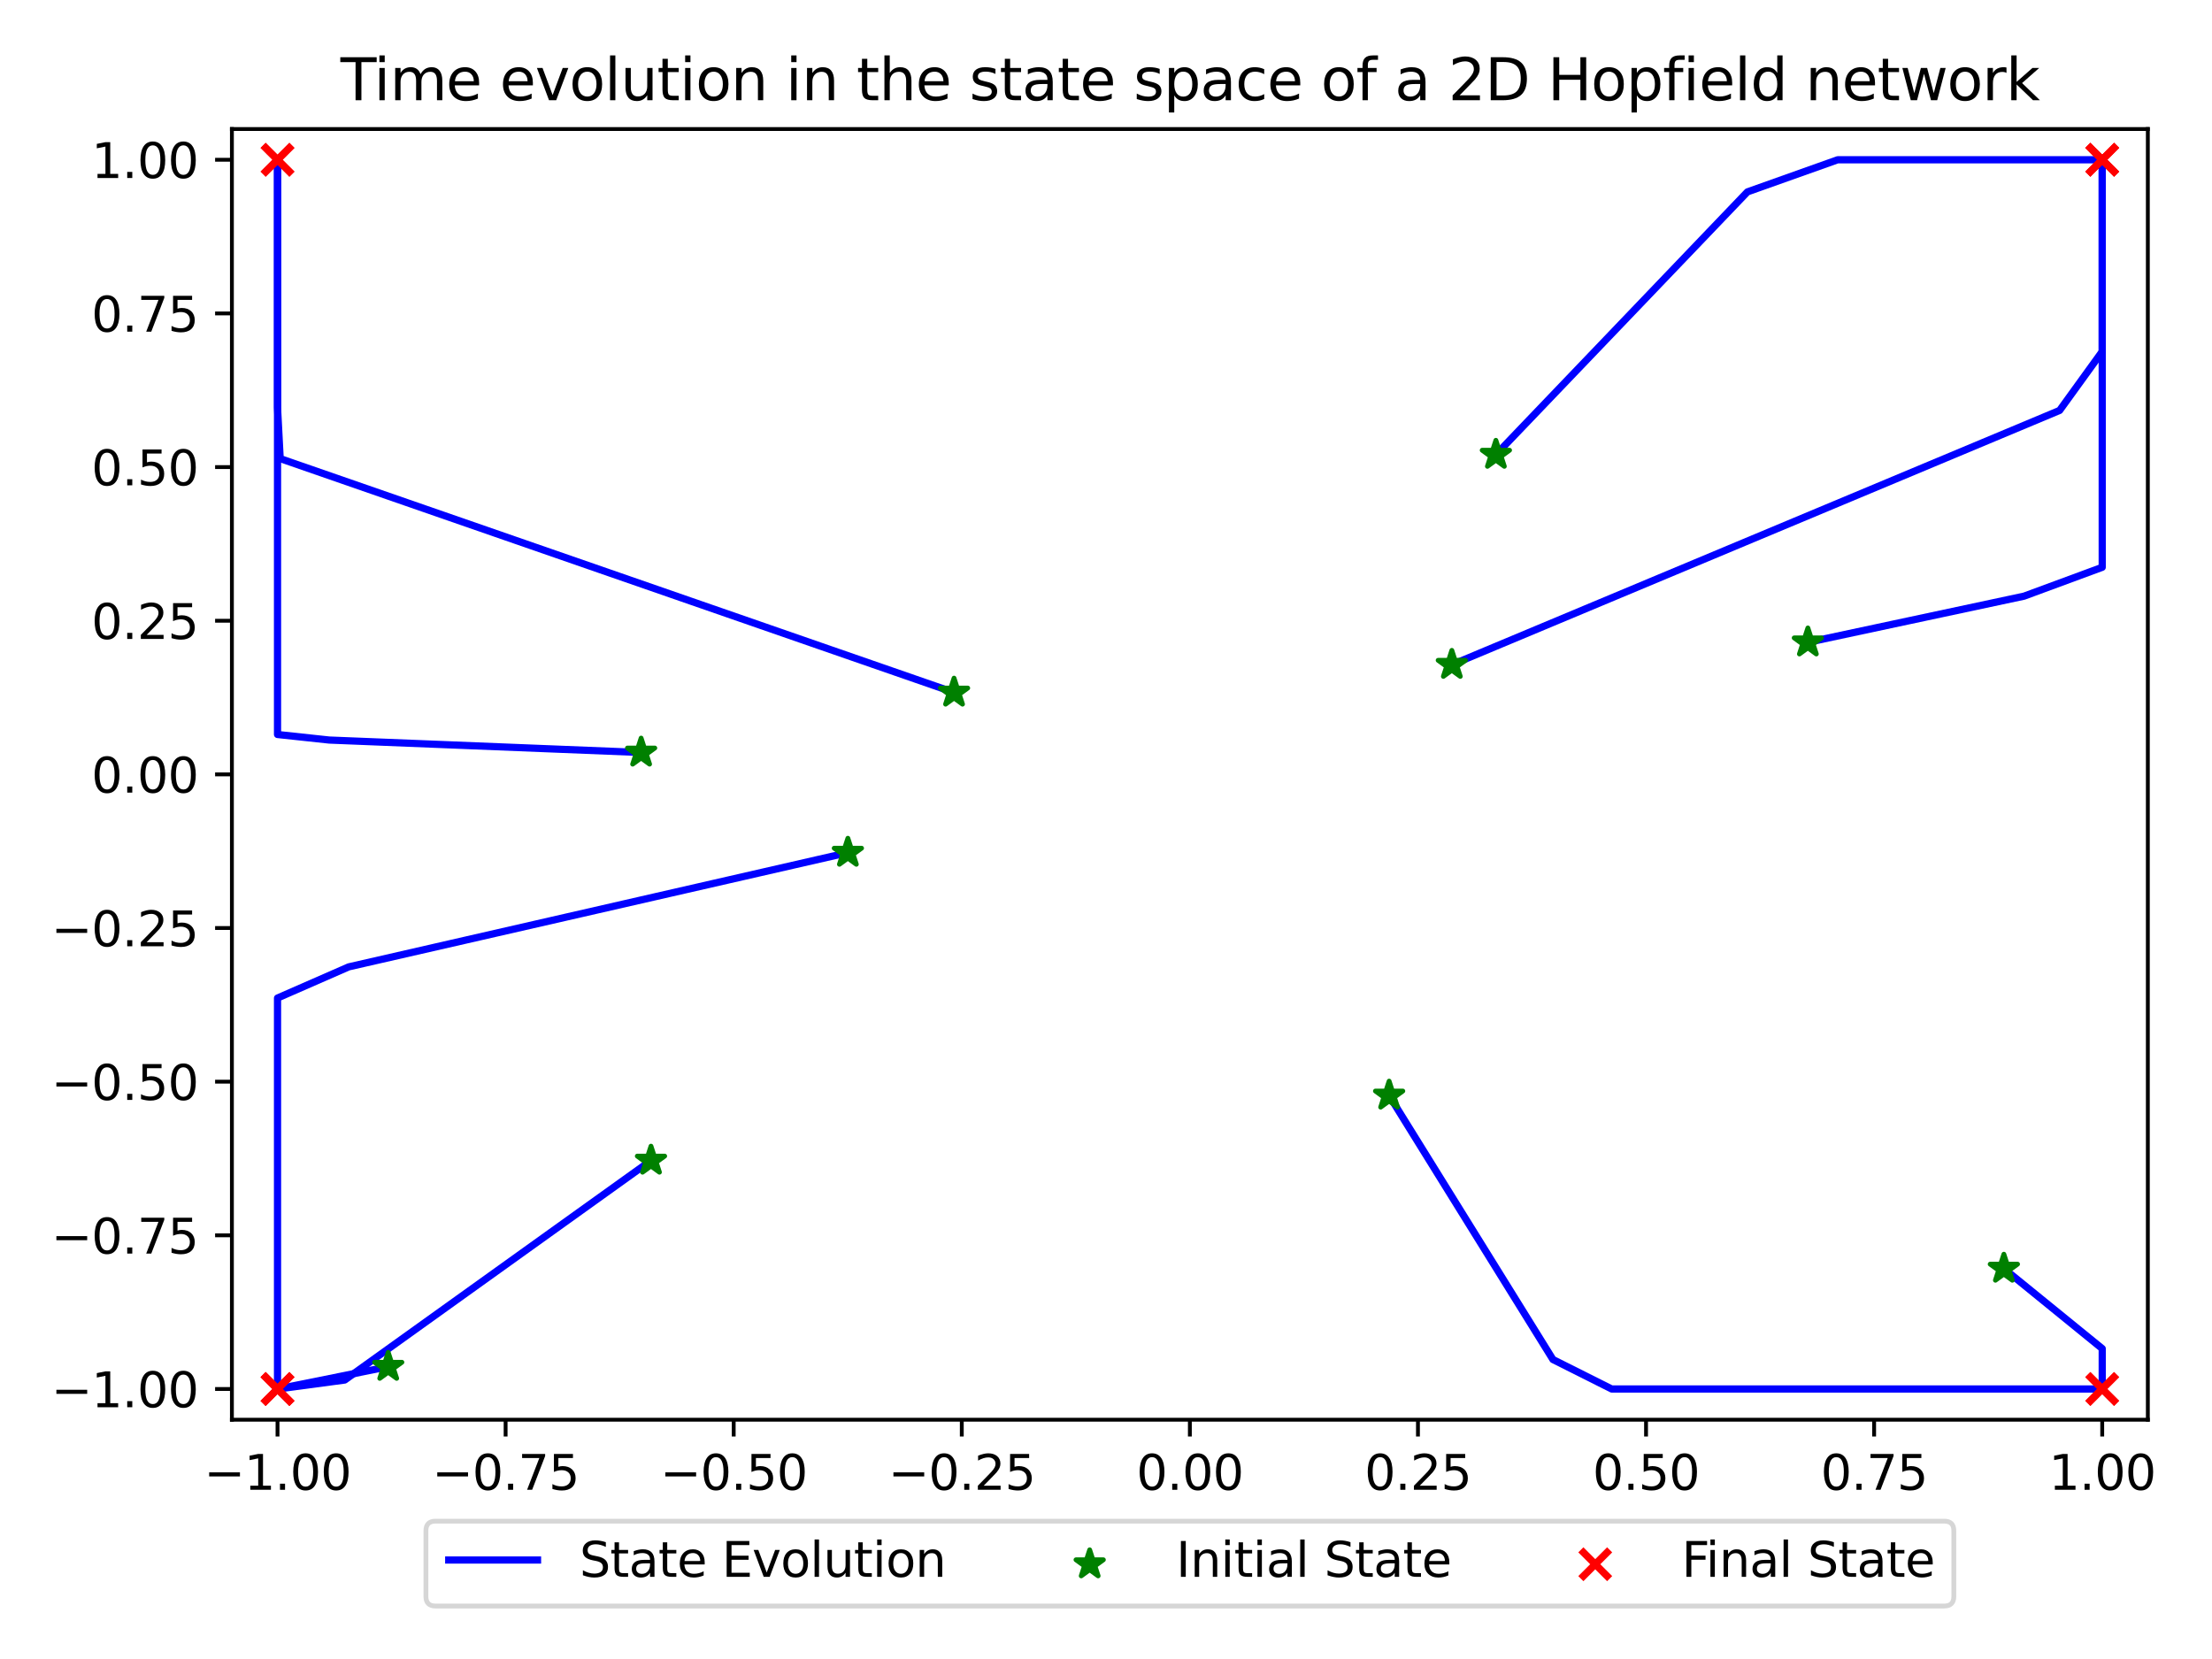 <?xml version="1.0" encoding="utf-8" standalone="no"?>
<!DOCTYPE svg PUBLIC "-//W3C//DTD SVG 1.1//EN"
  "http://www.w3.org/Graphics/SVG/1.1/DTD/svg11.dtd">
<svg xmlns:xlink="http://www.w3.org/1999/xlink" width="460.8pt" height="345.6pt" viewBox="0 0 460.8 345.6" xmlns="http://www.w3.org/2000/svg" version="1.1">
 <defs>
  <style type="text/css">*{stroke-linejoin: round; stroke-linecap: butt}</style>
 </defs>
 <g id="figure_1">
  <g id="patch_1">
   <path d="M 0 345.6 
L 460.8 345.6 
L 460.8 0 
L 0 0 
z
" style="fill: #ffffff"/>
  </g>
  <g id="axes_1">
   <g id="patch_2">
    <path d="M 48.31 295.753 
L 447.433 295.753 
L 447.433 26.88 
L 48.31 26.88 
z
" style="fill: #ffffff"/>
   </g>
   <g id="LineCollection_1">
    <path d="M 133.557 156.757 
L 115.057 156.019 
L 93.564 155.161 
L 68.591 154.165 
L 57.813 153.008 
L 57.813 151.663 
L 57.813 150.101 
L 57.813 148.286 
L 57.813 146.177 
L 57.813 143.727 
L 57.813 140.88 
L 57.813 137.573 
L 57.813 133.73 
L 57.813 129.266 
L 57.813 124.079 
L 57.813 118.053 
L 57.813 111.051 
L 57.813 102.916 
L 57.813 93.465 
L 57.813 82.485 
L 57.813 69.727 
L 57.813 54.904 
L 57.813 37.683 
L 57.813 33.282 
L 57.813 33.282 
L 57.813 33.282 
L 57.813 33.282 
L 57.813 33.282 
L 57.813 33.282 
L 57.813 33.282 
L 57.813 33.282 
L 57.813 33.282 
L 57.813 33.282 
L 57.813 33.282 
L 57.813 33.282 
L 57.813 33.282 
L 57.813 33.282 
L 57.813 33.282 
L 57.813 33.282 
L 57.813 33.282 
L 57.813 33.282 
L 57.813 33.282 
L 57.813 33.282 
L 57.813 33.282 
L 57.813 33.282 
L 57.813 33.282 
L 57.813 33.282 
L 57.813 33.282 
L 57.813 33.282 
L 57.813 33.282 
L 57.813 33.282 
" clip-path="url(#pc39b42cee0)" style="fill: none; stroke: #0000ff; stroke-width: 1.5"/>
    <path d="M 302.443 138.481 
L 311.274 134.785 
L 321.535 130.492 
L 333.456 125.503 
L 347.307 119.707 
L 363.399 112.973 
L 382.095 105.15 
L 403.817 96.06 
L 429.055 85.499 
L 437.93 73.229 
L 437.93 58.974 
L 437.93 42.411 
L 437.93 33.282 
L 437.93 33.282 
L 437.93 33.282 
L 437.93 33.282 
L 437.93 33.282 
L 437.93 33.282 
L 437.93 33.282 
L 437.93 33.282 
L 437.93 33.282 
L 437.93 33.282 
L 437.93 33.282 
L 437.93 33.282 
L 437.93 33.282 
L 437.93 33.282 
L 437.93 33.282 
L 437.93 33.282 
L 437.93 33.282 
L 437.93 33.282 
L 437.93 33.282 
L 437.93 33.282 
L 437.93 33.282 
L 437.93 33.282 
L 437.93 33.282 
L 437.93 33.282 
L 437.93 33.282 
L 437.93 33.282 
L 437.93 33.282 
L 437.93 33.282 
L 437.93 33.282 
L 437.93 33.282 
L 437.93 33.282 
L 437.93 33.282 
L 437.93 33.282 
L 437.93 33.282 
L 437.93 33.282 
L 437.93 33.282 
L 437.93 33.282 
L 437.93 33.282 
L 437.93 33.282 
" clip-path="url(#pc39b42cee0)" style="fill: none; stroke: #0000ff; stroke-width: 1.5"/>
    <path d="M 176.629 177.621 
L 165.1 180.259 
L 151.704 183.325 
L 136.141 186.886 
L 118.059 191.025 
L 97.051 195.832 
L 72.643 201.418 
L 57.813 207.908 
L 57.813 215.448 
L 57.813 224.208 
L 57.813 234.386 
L 57.813 246.211 
L 57.813 259.95 
L 57.813 275.913 
L 57.813 289.352 
L 57.813 289.352 
L 57.813 289.352 
L 57.813 289.352 
L 57.813 289.352 
L 57.813 289.352 
L 57.813 289.352 
L 57.813 289.352 
L 57.813 289.352 
L 57.813 289.352 
L 57.813 289.352 
L 57.813 289.352 
L 57.813 289.352 
L 57.813 289.352 
L 57.813 289.352 
L 57.813 289.352 
L 57.813 289.352 
L 57.813 289.352 
L 57.813 289.352 
L 57.813 289.352 
L 57.813 289.352 
L 57.813 289.352 
L 57.813 289.352 
L 57.813 289.352 
L 57.813 289.352 
L 57.813 289.352 
L 57.813 289.352 
L 57.813 289.352 
L 57.813 289.352 
L 57.813 289.352 
L 57.813 289.352 
L 57.813 289.352 
L 57.813 289.352 
L 57.813 289.352 
L 57.813 289.352 
L 57.813 289.352 
L 57.813 289.352 
" clip-path="url(#pc39b42cee0)" style="fill: none; stroke: #0000ff; stroke-width: 1.5"/>
    <path d="M 198.744 144.263 
L 190.794 141.503 
L 181.557 138.297 
L 170.825 134.572 
L 158.356 130.243 
L 143.87 125.215 
L 127.039 119.372 
L 107.484 112.584 
L 84.764 104.698 
L 58.368 95.535 
L 57.813 84.889 
L 57.813 72.52 
L 57.813 58.15 
L 57.813 41.454 
L 57.813 33.282 
L 57.813 33.282 
L 57.813 33.282 
L 57.813 33.282 
L 57.813 33.282 
L 57.813 33.282 
L 57.813 33.282 
L 57.813 33.282 
L 57.813 33.282 
L 57.813 33.282 
L 57.813 33.282 
L 57.813 33.282 
L 57.813 33.282 
L 57.813 33.282 
L 57.813 33.282 
L 57.813 33.282 
L 57.813 33.282 
L 57.813 33.282 
L 57.813 33.282 
L 57.813 33.282 
L 57.813 33.282 
L 57.813 33.282 
L 57.813 33.282 
L 57.813 33.282 
L 57.813 33.282 
L 57.813 33.282 
L 57.813 33.282 
L 57.813 33.282 
L 57.813 33.282 
L 57.813 33.282 
L 57.813 33.282 
L 57.813 33.282 
L 57.813 33.282 
L 57.813 33.282 
L 57.813 33.282 
L 57.813 33.282 
L 57.813 33.282 
" clip-path="url(#pc39b42cee0)" style="fill: none; stroke: #0000ff; stroke-width: 1.5"/>
    <path d="M 289.38 228.214 
L 296.097 239.04 
L 303.902 251.618 
L 312.97 266.232 
L 323.505 283.211 
L 335.745 289.352 
L 349.966 289.352 
L 366.488 289.352 
L 385.685 289.352 
L 407.988 289.352 
L 433.9 289.352 
L 437.93 289.352 
L 437.93 289.352 
L 437.93 289.352 
L 437.93 289.352 
L 437.93 289.352 
L 437.93 289.352 
L 437.93 289.352 
L 437.93 289.352 
L 437.93 289.352 
L 437.93 289.352 
L 437.93 289.352 
L 437.93 289.352 
L 437.93 289.352 
L 437.93 289.352 
L 437.93 289.352 
L 437.93 289.352 
L 437.93 289.352 
L 437.93 289.352 
L 437.93 289.352 
L 437.93 289.352 
L 437.93 289.352 
L 437.93 289.352 
L 437.93 289.352 
L 437.93 289.352 
L 437.93 289.352 
L 437.93 289.352 
L 437.93 289.352 
L 437.93 289.352 
L 437.93 289.352 
L 437.93 289.352 
L 437.93 289.352 
L 437.93 289.352 
L 437.93 289.352 
L 437.93 289.352 
L 437.93 289.352 
L 437.93 289.352 
L 437.93 289.352 
L 437.93 289.352 
L 437.93 289.352 
L 437.93 289.352 
" clip-path="url(#pc39b42cee0)" style="fill: none; stroke: #0000ff; stroke-width: 1.5"/>
    <path d="M 80.872 284.712 
L 57.813 289.352 
L 57.813 289.352 
L 57.813 289.352 
L 57.813 289.352 
L 57.813 289.352 
L 57.813 289.352 
L 57.813 289.352 
L 57.813 289.352 
L 57.813 289.352 
L 57.813 289.352 
L 57.813 289.352 
L 57.813 289.352 
L 57.813 289.352 
L 57.813 289.352 
L 57.813 289.352 
L 57.813 289.352 
L 57.813 289.352 
L 57.813 289.352 
L 57.813 289.352 
L 57.813 289.352 
L 57.813 289.352 
L 57.813 289.352 
L 57.813 289.352 
L 57.813 289.352 
L 57.813 289.352 
L 57.813 289.352 
L 57.813 289.352 
L 57.813 289.352 
L 57.813 289.352 
L 57.813 289.352 
L 57.813 289.352 
L 57.813 289.352 
L 57.813 289.352 
L 57.813 289.352 
L 57.813 289.352 
L 57.813 289.352 
L 57.813 289.352 
L 57.813 289.352 
L 57.813 289.352 
L 57.813 289.352 
L 57.813 289.352 
L 57.813 289.352 
L 57.813 289.352 
L 57.813 289.352 
L 57.813 289.352 
L 57.813 289.352 
L 57.813 289.352 
L 57.813 289.352 
L 57.813 289.352 
L 57.813 289.352 
" clip-path="url(#pc39b42cee0)" style="fill: none; stroke: #0000ff; stroke-width: 1.5"/>
    <path d="M 135.613 241.764 
L 117.446 254.783 
L 96.339 269.91 
L 71.816 287.484 
L 57.813 289.352 
L 57.813 289.352 
L 57.813 289.352 
L 57.813 289.352 
L 57.813 289.352 
L 57.813 289.352 
L 57.813 289.352 
L 57.813 289.352 
L 57.813 289.352 
L 57.813 289.352 
L 57.813 289.352 
L 57.813 289.352 
L 57.813 289.352 
L 57.813 289.352 
L 57.813 289.352 
L 57.813 289.352 
L 57.813 289.352 
L 57.813 289.352 
L 57.813 289.352 
L 57.813 289.352 
L 57.813 289.352 
L 57.813 289.352 
L 57.813 289.352 
L 57.813 289.352 
L 57.813 289.352 
L 57.813 289.352 
L 57.813 289.352 
L 57.813 289.352 
L 57.813 289.352 
L 57.813 289.352 
L 57.813 289.352 
L 57.813 289.352 
L 57.813 289.352 
L 57.813 289.352 
L 57.813 289.352 
L 57.813 289.352 
L 57.813 289.352 
L 57.813 289.352 
L 57.813 289.352 
L 57.813 289.352 
L 57.813 289.352 
L 57.813 289.352 
L 57.813 289.352 
L 57.813 289.352 
L 57.813 289.352 
L 57.813 289.352 
L 57.813 289.352 
" clip-path="url(#pc39b42cee0)" style="fill: none; stroke: #0000ff; stroke-width: 1.5"/>
    <path d="M 417.443 264.272 
L 437.93 280.934 
L 437.93 289.352 
L 437.93 289.352 
L 437.93 289.352 
L 437.93 289.352 
L 437.93 289.352 
L 437.93 289.352 
L 437.93 289.352 
L 437.93 289.352 
L 437.93 289.352 
L 437.93 289.352 
L 437.93 289.352 
L 437.93 289.352 
L 437.93 289.352 
L 437.93 289.352 
L 437.93 289.352 
L 437.93 289.352 
L 437.93 289.352 
L 437.93 289.352 
L 437.93 289.352 
L 437.93 289.352 
L 437.93 289.352 
L 437.93 289.352 
L 437.93 289.352 
L 437.93 289.352 
L 437.93 289.352 
L 437.93 289.352 
L 437.93 289.352 
L 437.93 289.352 
L 437.93 289.352 
L 437.93 289.352 
L 437.93 289.352 
L 437.93 289.352 
L 437.93 289.352 
L 437.93 289.352 
L 437.93 289.352 
L 437.93 289.352 
L 437.93 289.352 
L 437.93 289.352 
L 437.93 289.352 
L 437.93 289.352 
L 437.93 289.352 
L 437.93 289.352 
L 437.93 289.352 
L 437.93 289.352 
L 437.93 289.352 
L 437.93 289.352 
L 437.93 289.352 
L 437.93 289.352 
L 437.93 289.352 
" clip-path="url(#pc39b42cee0)" style="fill: none; stroke: #0000ff; stroke-width: 1.5"/>
    <path d="M 311.619 94.72 
L 321.935 83.942 
L 333.922 71.421 
L 347.847 56.872 
L 364.027 39.97 
L 382.825 33.282 
L 404.665 33.282 
L 430.04 33.282 
L 437.93 33.282 
L 437.93 33.282 
L 437.93 33.282 
L 437.93 33.282 
L 437.93 33.282 
L 437.93 33.282 
L 437.93 33.282 
L 437.93 33.282 
L 437.93 33.282 
L 437.93 33.282 
L 437.93 33.282 
L 437.93 33.282 
L 437.93 33.282 
L 437.93 33.282 
L 437.93 33.282 
L 437.93 33.282 
L 437.93 33.282 
L 437.93 33.282 
L 437.93 33.282 
L 437.93 33.282 
L 437.93 33.282 
L 437.93 33.282 
L 437.93 33.282 
L 437.93 33.282 
L 437.93 33.282 
L 437.93 33.282 
L 437.93 33.282 
L 437.93 33.282 
L 437.93 33.282 
L 437.93 33.282 
L 437.93 33.282 
L 437.93 33.282 
L 437.93 33.282 
L 437.93 33.282 
L 437.93 33.282 
L 437.93 33.282 
L 437.93 33.282 
L 437.93 33.282 
L 437.93 33.282 
L 437.93 33.282 
L 437.93 33.282 
L 437.93 33.282 
L 437.93 33.282 
" clip-path="url(#pc39b42cee0)" style="fill: none; stroke: #0000ff; stroke-width: 1.5"/>
    <path d="M 376.613 133.811 
L 397.447 129.36 
L 421.654 124.188 
L 437.93 118.179 
L 437.93 111.198 
L 437.93 103.087 
L 437.93 93.664 
L 437.93 82.715 
L 437.93 69.995 
L 437.93 55.216 
L 437.93 38.045 
L 437.93 33.282 
L 437.93 33.282 
L 437.93 33.282 
L 437.93 33.282 
L 437.93 33.282 
L 437.93 33.282 
L 437.93 33.282 
L 437.93 33.282 
L 437.93 33.282 
L 437.93 33.282 
L 437.93 33.282 
L 437.93 33.282 
L 437.93 33.282 
L 437.93 33.282 
L 437.93 33.282 
L 437.93 33.282 
L 437.93 33.282 
L 437.93 33.282 
L 437.93 33.282 
L 437.93 33.282 
L 437.93 33.282 
L 437.93 33.282 
L 437.93 33.282 
L 437.93 33.282 
L 437.93 33.282 
L 437.93 33.282 
L 437.93 33.282 
L 437.93 33.282 
L 437.93 33.282 
L 437.93 33.282 
L 437.93 33.282 
L 437.93 33.282 
L 437.93 33.282 
L 437.93 33.282 
L 437.93 33.282 
L 437.93 33.282 
L 437.93 33.282 
L 437.93 33.282 
L 437.93 33.282 
L 437.93 33.282 
" clip-path="url(#pc39b42cee0)" style="fill: none; stroke: #0000ff; stroke-width: 1.5"/>
   </g>
   <g id="PathCollection_1">
    <defs>
     <path id="ma6bcafbdbd" d="M 0 -3 
L -0.674 -0.927 
L -2.853 -0.927 
L -1.09 0.354 
L -1.763 2.427 
L -0 1.146 
L 1.763 2.427 
L 1.09 0.354 
L 2.853 -0.927 
L 0.674 -0.927 
z
" style="stroke: #008000"/>
    </defs>
    <g clip-path="url(#pc39b42cee0)">
     <use xlink:href="#ma6bcafbdbd" x="133.557" y="156.757" style="fill: #008000; stroke: #008000"/>
     <use xlink:href="#ma6bcafbdbd" x="302.443" y="138.481" style="fill: #008000; stroke: #008000"/>
     <use xlink:href="#ma6bcafbdbd" x="176.629" y="177.621" style="fill: #008000; stroke: #008000"/>
     <use xlink:href="#ma6bcafbdbd" x="198.744" y="144.263" style="fill: #008000; stroke: #008000"/>
     <use xlink:href="#ma6bcafbdbd" x="289.38" y="228.214" style="fill: #008000; stroke: #008000"/>
     <use xlink:href="#ma6bcafbdbd" x="80.872" y="284.712" style="fill: #008000; stroke: #008000"/>
     <use xlink:href="#ma6bcafbdbd" x="135.613" y="241.764" style="fill: #008000; stroke: #008000"/>
     <use xlink:href="#ma6bcafbdbd" x="417.443" y="264.272" style="fill: #008000; stroke: #008000"/>
     <use xlink:href="#ma6bcafbdbd" x="311.619" y="94.72" style="fill: #008000; stroke: #008000"/>
     <use xlink:href="#ma6bcafbdbd" x="376.613" y="133.811" style="fill: #008000; stroke: #008000"/>
    </g>
   </g>
   <g id="PathCollection_2">
    <defs>
     <path id="m50895f2a29" d="M -3 3 
L 3 -3 
M -3 -3 
L 3 3 
" style="stroke: #ff0000; stroke-width: 1.5"/>
    </defs>
    <g clip-path="url(#pc39b42cee0)">
     <use xlink:href="#m50895f2a29" x="57.813" y="33.282" style="fill: #ff0000; stroke: #ff0000; stroke-width: 1.5"/>
     <use xlink:href="#m50895f2a29" x="437.93" y="33.282" style="fill: #ff0000; stroke: #ff0000; stroke-width: 1.5"/>
     <use xlink:href="#m50895f2a29" x="57.813" y="289.352" style="fill: #ff0000; stroke: #ff0000; stroke-width: 1.5"/>
     <use xlink:href="#m50895f2a29" x="57.813" y="33.282" style="fill: #ff0000; stroke: #ff0000; stroke-width: 1.5"/>
     <use xlink:href="#m50895f2a29" x="437.93" y="289.352" style="fill: #ff0000; stroke: #ff0000; stroke-width: 1.5"/>
     <use xlink:href="#m50895f2a29" x="57.813" y="289.352" style="fill: #ff0000; stroke: #ff0000; stroke-width: 1.5"/>
     <use xlink:href="#m50895f2a29" x="57.813" y="289.352" style="fill: #ff0000; stroke: #ff0000; stroke-width: 1.5"/>
     <use xlink:href="#m50895f2a29" x="437.93" y="289.352" style="fill: #ff0000; stroke: #ff0000; stroke-width: 1.5"/>
     <use xlink:href="#m50895f2a29" x="437.93" y="33.282" style="fill: #ff0000; stroke: #ff0000; stroke-width: 1.5"/>
     <use xlink:href="#m50895f2a29" x="437.93" y="33.282" style="fill: #ff0000; stroke: #ff0000; stroke-width: 1.5"/>
    </g>
   </g>
   <g id="matplotlib.axis_1">
    <g id="xtick_1">
     <g id="line2d_1">
      <defs>
       <path id="me59d34d1f9" d="M 0 0 
L 0 3.5 
" style="stroke: #000000; stroke-width: 0.8"/>
      </defs>
      <g>
       <use xlink:href="#me59d34d1f9" x="57.813" y="295.753" style="stroke: #000000; stroke-width: 0.8"/>
      </g>
     </g>
     <g id="text_1">
      <!-- −1.00 -->
      <g transform="translate(42.49 310.352) scale(0.1 -0.1)">
       <defs>
        <path id="DejaVuSans-2212" d="M 678 2272 
L 4684 2272 
L 4684 1741 
L 678 1741 
L 678 2272 
z
" transform="scale(0.016)"/>
        <path id="DejaVuSans-31" d="M 794 531 
L 1825 531 
L 1825 4091 
L 703 3866 
L 703 4441 
L 1819 4666 
L 2450 4666 
L 2450 531 
L 3481 531 
L 3481 0 
L 794 0 
L 794 531 
z
" transform="scale(0.016)"/>
        <path id="DejaVuSans-2e" d="M 684 794 
L 1344 794 
L 1344 0 
L 684 0 
L 684 794 
z
" transform="scale(0.016)"/>
        <path id="DejaVuSans-30" d="M 2034 4250 
Q 1547 4250 1301 3770 
Q 1056 3291 1056 2328 
Q 1056 1369 1301 889 
Q 1547 409 2034 409 
Q 2525 409 2770 889 
Q 3016 1369 3016 2328 
Q 3016 3291 2770 3770 
Q 2525 4250 2034 4250 
z
M 2034 4750 
Q 2819 4750 3233 4129 
Q 3647 3509 3647 2328 
Q 3647 1150 3233 529 
Q 2819 -91 2034 -91 
Q 1250 -91 836 529 
Q 422 1150 422 2328 
Q 422 3509 836 4129 
Q 1250 4750 2034 4750 
z
" transform="scale(0.016)"/>
       </defs>
       <use xlink:href="#DejaVuSans-2212"/>
       <use xlink:href="#DejaVuSans-31" x="83.789"/>
       <use xlink:href="#DejaVuSans-2e" x="147.412"/>
       <use xlink:href="#DejaVuSans-30" x="179.199"/>
       <use xlink:href="#DejaVuSans-30" x="242.822"/>
      </g>
     </g>
    </g>
    <g id="xtick_2">
     <g id="line2d_2">
      <g>
       <use xlink:href="#me59d34d1f9" x="105.328" y="295.753" style="stroke: #000000; stroke-width: 0.8"/>
      </g>
     </g>
     <g id="text_2">
      <!-- −0.75 -->
      <g transform="translate(90.005 310.352) scale(0.1 -0.1)">
       <defs>
        <path id="DejaVuSans-37" d="M 525 4666 
L 3525 4666 
L 3525 4397 
L 1831 0 
L 1172 0 
L 2766 4134 
L 525 4134 
L 525 4666 
z
" transform="scale(0.016)"/>
        <path id="DejaVuSans-35" d="M 691 4666 
L 3169 4666 
L 3169 4134 
L 1269 4134 
L 1269 2991 
Q 1406 3038 1543 3061 
Q 1681 3084 1819 3084 
Q 2600 3084 3056 2656 
Q 3513 2228 3513 1497 
Q 3513 744 3044 326 
Q 2575 -91 1722 -91 
Q 1428 -91 1123 -41 
Q 819 9 494 109 
L 494 744 
Q 775 591 1075 516 
Q 1375 441 1709 441 
Q 2250 441 2565 725 
Q 2881 1009 2881 1497 
Q 2881 1984 2565 2268 
Q 2250 2553 1709 2553 
Q 1456 2553 1204 2497 
Q 953 2441 691 2322 
L 691 4666 
z
" transform="scale(0.016)"/>
       </defs>
       <use xlink:href="#DejaVuSans-2212"/>
       <use xlink:href="#DejaVuSans-30" x="83.789"/>
       <use xlink:href="#DejaVuSans-2e" x="147.412"/>
       <use xlink:href="#DejaVuSans-37" x="179.199"/>
       <use xlink:href="#DejaVuSans-35" x="242.822"/>
      </g>
     </g>
    </g>
    <g id="xtick_3">
     <g id="line2d_3">
      <g>
       <use xlink:href="#me59d34d1f9" x="152.842" y="295.753" style="stroke: #000000; stroke-width: 0.8"/>
      </g>
     </g>
     <g id="text_3">
      <!-- −0.50 -->
      <g transform="translate(137.52 310.352) scale(0.1 -0.1)">
       <use xlink:href="#DejaVuSans-2212"/>
       <use xlink:href="#DejaVuSans-30" x="83.789"/>
       <use xlink:href="#DejaVuSans-2e" x="147.412"/>
       <use xlink:href="#DejaVuSans-35" x="179.199"/>
       <use xlink:href="#DejaVuSans-30" x="242.822"/>
      </g>
     </g>
    </g>
    <g id="xtick_4">
     <g id="line2d_4">
      <g>
       <use xlink:href="#me59d34d1f9" x="200.357" y="295.753" style="stroke: #000000; stroke-width: 0.8"/>
      </g>
     </g>
     <g id="text_4">
      <!-- −0.25 -->
      <g transform="translate(185.034 310.352) scale(0.1 -0.1)">
       <defs>
        <path id="DejaVuSans-32" d="M 1228 531 
L 3431 531 
L 3431 0 
L 469 0 
L 469 531 
Q 828 903 1448 1529 
Q 2069 2156 2228 2338 
Q 2531 2678 2651 2914 
Q 2772 3150 2772 3378 
Q 2772 3750 2511 3984 
Q 2250 4219 1831 4219 
Q 1534 4219 1204 4116 
Q 875 4013 500 3803 
L 500 4441 
Q 881 4594 1212 4672 
Q 1544 4750 1819 4750 
Q 2544 4750 2975 4387 
Q 3406 4025 3406 3419 
Q 3406 3131 3298 2873 
Q 3191 2616 2906 2266 
Q 2828 2175 2409 1742 
Q 1991 1309 1228 531 
z
" transform="scale(0.016)"/>
       </defs>
       <use xlink:href="#DejaVuSans-2212"/>
       <use xlink:href="#DejaVuSans-30" x="83.789"/>
       <use xlink:href="#DejaVuSans-2e" x="147.412"/>
       <use xlink:href="#DejaVuSans-32" x="179.199"/>
       <use xlink:href="#DejaVuSans-35" x="242.822"/>
      </g>
     </g>
    </g>
    <g id="xtick_5">
     <g id="line2d_5">
      <g>
       <use xlink:href="#me59d34d1f9" x="247.871" y="295.753" style="stroke: #000000; stroke-width: 0.8"/>
      </g>
     </g>
     <g id="text_5">
      <!-- 0.00 -->
      <g transform="translate(236.739 310.352) scale(0.1 -0.1)">
       <use xlink:href="#DejaVuSans-30"/>
       <use xlink:href="#DejaVuSans-2e" x="63.623"/>
       <use xlink:href="#DejaVuSans-30" x="95.41"/>
       <use xlink:href="#DejaVuSans-30" x="159.033"/>
      </g>
     </g>
    </g>
    <g id="xtick_6">
     <g id="line2d_6">
      <g>
       <use xlink:href="#me59d34d1f9" x="295.386" y="295.753" style="stroke: #000000; stroke-width: 0.8"/>
      </g>
     </g>
     <g id="text_6">
      <!-- 0.25 -->
      <g transform="translate(284.253 310.352) scale(0.1 -0.1)">
       <use xlink:href="#DejaVuSans-30"/>
       <use xlink:href="#DejaVuSans-2e" x="63.623"/>
       <use xlink:href="#DejaVuSans-32" x="95.41"/>
       <use xlink:href="#DejaVuSans-35" x="159.033"/>
      </g>
     </g>
    </g>
    <g id="xtick_7">
     <g id="line2d_7">
      <g>
       <use xlink:href="#me59d34d1f9" x="342.901" y="295.753" style="stroke: #000000; stroke-width: 0.8"/>
      </g>
     </g>
     <g id="text_7">
      <!-- 0.50 -->
      <g transform="translate(331.768 310.352) scale(0.1 -0.1)">
       <use xlink:href="#DejaVuSans-30"/>
       <use xlink:href="#DejaVuSans-2e" x="63.623"/>
       <use xlink:href="#DejaVuSans-35" x="95.41"/>
       <use xlink:href="#DejaVuSans-30" x="159.033"/>
      </g>
     </g>
    </g>
    <g id="xtick_8">
     <g id="line2d_8">
      <g>
       <use xlink:href="#me59d34d1f9" x="390.415" y="295.753" style="stroke: #000000; stroke-width: 0.8"/>
      </g>
     </g>
     <g id="text_8">
      <!-- 0.75 -->
      <g transform="translate(379.282 310.352) scale(0.1 -0.1)">
       <use xlink:href="#DejaVuSans-30"/>
       <use xlink:href="#DejaVuSans-2e" x="63.623"/>
       <use xlink:href="#DejaVuSans-37" x="95.41"/>
       <use xlink:href="#DejaVuSans-35" x="159.033"/>
      </g>
     </g>
    </g>
    <g id="xtick_9">
     <g id="line2d_9">
      <g>
       <use xlink:href="#me59d34d1f9" x="437.93" y="295.753" style="stroke: #000000; stroke-width: 0.8"/>
      </g>
     </g>
     <g id="text_9">
      <!-- 1.00 -->
      <g transform="translate(426.797 310.352) scale(0.1 -0.1)">
       <use xlink:href="#DejaVuSans-31"/>
       <use xlink:href="#DejaVuSans-2e" x="63.623"/>
       <use xlink:href="#DejaVuSans-30" x="95.41"/>
       <use xlink:href="#DejaVuSans-30" x="159.033"/>
      </g>
     </g>
    </g>
   </g>
   <g id="matplotlib.axis_2">
    <g id="ytick_1">
     <g id="line2d_10">
      <defs>
       <path id="m6d0b03c50c" d="M 0 0 
L -3.5 0 
" style="stroke: #000000; stroke-width: 0.8"/>
      </defs>
      <g>
       <use xlink:href="#m6d0b03c50c" x="48.31" y="289.352" style="stroke: #000000; stroke-width: 0.8"/>
      </g>
     </g>
     <g id="text_10">
      <!-- −1.00 -->
      <g transform="translate(10.665 293.151) scale(0.1 -0.1)">
       <use xlink:href="#DejaVuSans-2212"/>
       <use xlink:href="#DejaVuSans-31" x="83.789"/>
       <use xlink:href="#DejaVuSans-2e" x="147.412"/>
       <use xlink:href="#DejaVuSans-30" x="179.199"/>
       <use xlink:href="#DejaVuSans-30" x="242.822"/>
      </g>
     </g>
    </g>
    <g id="ytick_2">
     <g id="line2d_11">
      <g>
       <use xlink:href="#m6d0b03c50c" x="48.31" y="257.343" style="stroke: #000000; stroke-width: 0.8"/>
      </g>
     </g>
     <g id="text_11">
      <!-- −0.75 -->
      <g transform="translate(10.665 261.142) scale(0.1 -0.1)">
       <use xlink:href="#DejaVuSans-2212"/>
       <use xlink:href="#DejaVuSans-30" x="83.789"/>
       <use xlink:href="#DejaVuSans-2e" x="147.412"/>
       <use xlink:href="#DejaVuSans-37" x="179.199"/>
       <use xlink:href="#DejaVuSans-35" x="242.822"/>
      </g>
     </g>
    </g>
    <g id="ytick_3">
     <g id="line2d_12">
      <g>
       <use xlink:href="#m6d0b03c50c" x="48.31" y="225.334" style="stroke: #000000; stroke-width: 0.8"/>
      </g>
     </g>
     <g id="text_12">
      <!-- −0.50 -->
      <g transform="translate(10.665 229.133) scale(0.1 -0.1)">
       <use xlink:href="#DejaVuSans-2212"/>
       <use xlink:href="#DejaVuSans-30" x="83.789"/>
       <use xlink:href="#DejaVuSans-2e" x="147.412"/>
       <use xlink:href="#DejaVuSans-35" x="179.199"/>
       <use xlink:href="#DejaVuSans-30" x="242.822"/>
      </g>
     </g>
    </g>
    <g id="ytick_4">
     <g id="line2d_13">
      <g>
       <use xlink:href="#m6d0b03c50c" x="48.31" y="193.325" style="stroke: #000000; stroke-width: 0.8"/>
      </g>
     </g>
     <g id="text_13">
      <!-- −0.25 -->
      <g transform="translate(10.665 197.125) scale(0.1 -0.1)">
       <use xlink:href="#DejaVuSans-2212"/>
       <use xlink:href="#DejaVuSans-30" x="83.789"/>
       <use xlink:href="#DejaVuSans-2e" x="147.412"/>
       <use xlink:href="#DejaVuSans-32" x="179.199"/>
       <use xlink:href="#DejaVuSans-35" x="242.822"/>
      </g>
     </g>
    </g>
    <g id="ytick_5">
     <g id="line2d_14">
      <g>
       <use xlink:href="#m6d0b03c50c" x="48.31" y="161.317" style="stroke: #000000; stroke-width: 0.8"/>
      </g>
     </g>
     <g id="text_14">
      <!-- 0.00 -->
      <g transform="translate(19.044 165.116) scale(0.1 -0.1)">
       <use xlink:href="#DejaVuSans-30"/>
       <use xlink:href="#DejaVuSans-2e" x="63.623"/>
       <use xlink:href="#DejaVuSans-30" x="95.41"/>
       <use xlink:href="#DejaVuSans-30" x="159.033"/>
      </g>
     </g>
    </g>
    <g id="ytick_6">
     <g id="line2d_15">
      <g>
       <use xlink:href="#m6d0b03c50c" x="48.31" y="129.308" style="stroke: #000000; stroke-width: 0.8"/>
      </g>
     </g>
     <g id="text_15">
      <!-- 0.25 -->
      <g transform="translate(19.044 133.107) scale(0.1 -0.1)">
       <use xlink:href="#DejaVuSans-30"/>
       <use xlink:href="#DejaVuSans-2e" x="63.623"/>
       <use xlink:href="#DejaVuSans-32" x="95.41"/>
       <use xlink:href="#DejaVuSans-35" x="159.033"/>
      </g>
     </g>
    </g>
    <g id="ytick_7">
     <g id="line2d_16">
      <g>
       <use xlink:href="#m6d0b03c50c" x="48.31" y="97.299" style="stroke: #000000; stroke-width: 0.8"/>
      </g>
     </g>
     <g id="text_16">
      <!-- 0.50 -->
      <g transform="translate(19.044 101.098) scale(0.1 -0.1)">
       <use xlink:href="#DejaVuSans-30"/>
       <use xlink:href="#DejaVuSans-2e" x="63.623"/>
       <use xlink:href="#DejaVuSans-35" x="95.41"/>
       <use xlink:href="#DejaVuSans-30" x="159.033"/>
      </g>
     </g>
    </g>
    <g id="ytick_8">
     <g id="line2d_17">
      <g>
       <use xlink:href="#m6d0b03c50c" x="48.31" y="65.29" style="stroke: #000000; stroke-width: 0.8"/>
      </g>
     </g>
     <g id="text_17">
      <!-- 0.75 -->
      <g transform="translate(19.044 69.09) scale(0.1 -0.1)">
       <use xlink:href="#DejaVuSans-30"/>
       <use xlink:href="#DejaVuSans-2e" x="63.623"/>
       <use xlink:href="#DejaVuSans-37" x="95.41"/>
       <use xlink:href="#DejaVuSans-35" x="159.033"/>
      </g>
     </g>
    </g>
    <g id="ytick_9">
     <g id="line2d_18">
      <g>
       <use xlink:href="#m6d0b03c50c" x="48.31" y="33.282" style="stroke: #000000; stroke-width: 0.8"/>
      </g>
     </g>
     <g id="text_18">
      <!-- 1.00 -->
      <g transform="translate(19.044 37.081) scale(0.1 -0.1)">
       <use xlink:href="#DejaVuSans-31"/>
       <use xlink:href="#DejaVuSans-2e" x="63.623"/>
       <use xlink:href="#DejaVuSans-30" x="95.41"/>
       <use xlink:href="#DejaVuSans-30" x="159.033"/>
      </g>
     </g>
    </g>
   </g>
   <g id="patch_3">
    <path d="M 48.31 295.753 
L 48.31 26.88 
" style="fill: none; stroke: #000000; stroke-width: 0.8; stroke-linejoin: miter; stroke-linecap: square"/>
   </g>
   <g id="patch_4">
    <path d="M 447.433 295.753 
L 447.433 26.88 
" style="fill: none; stroke: #000000; stroke-width: 0.8; stroke-linejoin: miter; stroke-linecap: square"/>
   </g>
   <g id="patch_5">
    <path d="M 48.31 295.753 
L 447.433 295.753 
" style="fill: none; stroke: #000000; stroke-width: 0.8; stroke-linejoin: miter; stroke-linecap: square"/>
   </g>
   <g id="patch_6">
    <path d="M 48.31 26.88 
L 447.433 26.88 
" style="fill: none; stroke: #000000; stroke-width: 0.8; stroke-linejoin: miter; stroke-linecap: square"/>
   </g>
   <g id="text_19">
    <!-- Time evolution in the state space of a 2D Hopfield network -->
    <g transform="translate(70.926 20.88) scale(0.12 -0.12)">
     <defs>
      <path id="DejaVuSans-54" d="M -19 4666 
L 3928 4666 
L 3928 4134 
L 2272 4134 
L 2272 0 
L 1638 0 
L 1638 4134 
L -19 4134 
L -19 4666 
z
" transform="scale(0.016)"/>
      <path id="DejaVuSans-69" d="M 603 3500 
L 1178 3500 
L 1178 0 
L 603 0 
L 603 3500 
z
M 603 4863 
L 1178 4863 
L 1178 4134 
L 603 4134 
L 603 4863 
z
" transform="scale(0.016)"/>
      <path id="DejaVuSans-6d" d="M 3328 2828 
Q 3544 3216 3844 3400 
Q 4144 3584 4550 3584 
Q 5097 3584 5394 3201 
Q 5691 2819 5691 2113 
L 5691 0 
L 5113 0 
L 5113 2094 
Q 5113 2597 4934 2840 
Q 4756 3084 4391 3084 
Q 3944 3084 3684 2787 
Q 3425 2491 3425 1978 
L 3425 0 
L 2847 0 
L 2847 2094 
Q 2847 2600 2669 2842 
Q 2491 3084 2119 3084 
Q 1678 3084 1418 2786 
Q 1159 2488 1159 1978 
L 1159 0 
L 581 0 
L 581 3500 
L 1159 3500 
L 1159 2956 
Q 1356 3278 1631 3431 
Q 1906 3584 2284 3584 
Q 2666 3584 2933 3390 
Q 3200 3197 3328 2828 
z
" transform="scale(0.016)"/>
      <path id="DejaVuSans-65" d="M 3597 1894 
L 3597 1613 
L 953 1613 
Q 991 1019 1311 708 
Q 1631 397 2203 397 
Q 2534 397 2845 478 
Q 3156 559 3463 722 
L 3463 178 
Q 3153 47 2828 -22 
Q 2503 -91 2169 -91 
Q 1331 -91 842 396 
Q 353 884 353 1716 
Q 353 2575 817 3079 
Q 1281 3584 2069 3584 
Q 2775 3584 3186 3129 
Q 3597 2675 3597 1894 
z
M 3022 2063 
Q 3016 2534 2758 2815 
Q 2500 3097 2075 3097 
Q 1594 3097 1305 2825 
Q 1016 2553 972 2059 
L 3022 2063 
z
" transform="scale(0.016)"/>
      <path id="DejaVuSans-20" transform="scale(0.016)"/>
      <path id="DejaVuSans-76" d="M 191 3500 
L 800 3500 
L 1894 563 
L 2988 3500 
L 3597 3500 
L 2284 0 
L 1503 0 
L 191 3500 
z
" transform="scale(0.016)"/>
      <path id="DejaVuSans-6f" d="M 1959 3097 
Q 1497 3097 1228 2736 
Q 959 2375 959 1747 
Q 959 1119 1226 758 
Q 1494 397 1959 397 
Q 2419 397 2687 759 
Q 2956 1122 2956 1747 
Q 2956 2369 2687 2733 
Q 2419 3097 1959 3097 
z
M 1959 3584 
Q 2709 3584 3137 3096 
Q 3566 2609 3566 1747 
Q 3566 888 3137 398 
Q 2709 -91 1959 -91 
Q 1206 -91 779 398 
Q 353 888 353 1747 
Q 353 2609 779 3096 
Q 1206 3584 1959 3584 
z
" transform="scale(0.016)"/>
      <path id="DejaVuSans-6c" d="M 603 4863 
L 1178 4863 
L 1178 0 
L 603 0 
L 603 4863 
z
" transform="scale(0.016)"/>
      <path id="DejaVuSans-75" d="M 544 1381 
L 544 3500 
L 1119 3500 
L 1119 1403 
Q 1119 906 1312 657 
Q 1506 409 1894 409 
Q 2359 409 2629 706 
Q 2900 1003 2900 1516 
L 2900 3500 
L 3475 3500 
L 3475 0 
L 2900 0 
L 2900 538 
Q 2691 219 2414 64 
Q 2138 -91 1772 -91 
Q 1169 -91 856 284 
Q 544 659 544 1381 
z
M 1991 3584 
L 1991 3584 
z
" transform="scale(0.016)"/>
      <path id="DejaVuSans-74" d="M 1172 4494 
L 1172 3500 
L 2356 3500 
L 2356 3053 
L 1172 3053 
L 1172 1153 
Q 1172 725 1289 603 
Q 1406 481 1766 481 
L 2356 481 
L 2356 0 
L 1766 0 
Q 1100 0 847 248 
Q 594 497 594 1153 
L 594 3053 
L 172 3053 
L 172 3500 
L 594 3500 
L 594 4494 
L 1172 4494 
z
" transform="scale(0.016)"/>
      <path id="DejaVuSans-6e" d="M 3513 2113 
L 3513 0 
L 2938 0 
L 2938 2094 
Q 2938 2591 2744 2837 
Q 2550 3084 2163 3084 
Q 1697 3084 1428 2787 
Q 1159 2491 1159 1978 
L 1159 0 
L 581 0 
L 581 3500 
L 1159 3500 
L 1159 2956 
Q 1366 3272 1645 3428 
Q 1925 3584 2291 3584 
Q 2894 3584 3203 3211 
Q 3513 2838 3513 2113 
z
" transform="scale(0.016)"/>
      <path id="DejaVuSans-68" d="M 3513 2113 
L 3513 0 
L 2938 0 
L 2938 2094 
Q 2938 2591 2744 2837 
Q 2550 3084 2163 3084 
Q 1697 3084 1428 2787 
Q 1159 2491 1159 1978 
L 1159 0 
L 581 0 
L 581 4863 
L 1159 4863 
L 1159 2956 
Q 1366 3272 1645 3428 
Q 1925 3584 2291 3584 
Q 2894 3584 3203 3211 
Q 3513 2838 3513 2113 
z
" transform="scale(0.016)"/>
      <path id="DejaVuSans-73" d="M 2834 3397 
L 2834 2853 
Q 2591 2978 2328 3040 
Q 2066 3103 1784 3103 
Q 1356 3103 1142 2972 
Q 928 2841 928 2578 
Q 928 2378 1081 2264 
Q 1234 2150 1697 2047 
L 1894 2003 
Q 2506 1872 2764 1633 
Q 3022 1394 3022 966 
Q 3022 478 2636 193 
Q 2250 -91 1575 -91 
Q 1294 -91 989 -36 
Q 684 19 347 128 
L 347 722 
Q 666 556 975 473 
Q 1284 391 1588 391 
Q 1994 391 2212 530 
Q 2431 669 2431 922 
Q 2431 1156 2273 1281 
Q 2116 1406 1581 1522 
L 1381 1569 
Q 847 1681 609 1914 
Q 372 2147 372 2553 
Q 372 3047 722 3315 
Q 1072 3584 1716 3584 
Q 2034 3584 2315 3537 
Q 2597 3491 2834 3397 
z
" transform="scale(0.016)"/>
      <path id="DejaVuSans-61" d="M 2194 1759 
Q 1497 1759 1228 1600 
Q 959 1441 959 1056 
Q 959 750 1161 570 
Q 1363 391 1709 391 
Q 2188 391 2477 730 
Q 2766 1069 2766 1631 
L 2766 1759 
L 2194 1759 
z
M 3341 1997 
L 3341 0 
L 2766 0 
L 2766 531 
Q 2569 213 2275 61 
Q 1981 -91 1556 -91 
Q 1019 -91 701 211 
Q 384 513 384 1019 
Q 384 1609 779 1909 
Q 1175 2209 1959 2209 
L 2766 2209 
L 2766 2266 
Q 2766 2663 2505 2880 
Q 2244 3097 1772 3097 
Q 1472 3097 1187 3025 
Q 903 2953 641 2809 
L 641 3341 
Q 956 3463 1253 3523 
Q 1550 3584 1831 3584 
Q 2591 3584 2966 3190 
Q 3341 2797 3341 1997 
z
" transform="scale(0.016)"/>
      <path id="DejaVuSans-70" d="M 1159 525 
L 1159 -1331 
L 581 -1331 
L 581 3500 
L 1159 3500 
L 1159 2969 
Q 1341 3281 1617 3432 
Q 1894 3584 2278 3584 
Q 2916 3584 3314 3078 
Q 3713 2572 3713 1747 
Q 3713 922 3314 415 
Q 2916 -91 2278 -91 
Q 1894 -91 1617 61 
Q 1341 213 1159 525 
z
M 3116 1747 
Q 3116 2381 2855 2742 
Q 2594 3103 2138 3103 
Q 1681 3103 1420 2742 
Q 1159 2381 1159 1747 
Q 1159 1113 1420 752 
Q 1681 391 2138 391 
Q 2594 391 2855 752 
Q 3116 1113 3116 1747 
z
" transform="scale(0.016)"/>
      <path id="DejaVuSans-63" d="M 3122 3366 
L 3122 2828 
Q 2878 2963 2633 3030 
Q 2388 3097 2138 3097 
Q 1578 3097 1268 2742 
Q 959 2388 959 1747 
Q 959 1106 1268 751 
Q 1578 397 2138 397 
Q 2388 397 2633 464 
Q 2878 531 3122 666 
L 3122 134 
Q 2881 22 2623 -34 
Q 2366 -91 2075 -91 
Q 1284 -91 818 406 
Q 353 903 353 1747 
Q 353 2603 823 3093 
Q 1294 3584 2113 3584 
Q 2378 3584 2631 3529 
Q 2884 3475 3122 3366 
z
" transform="scale(0.016)"/>
      <path id="DejaVuSans-66" d="M 2375 4863 
L 2375 4384 
L 1825 4384 
Q 1516 4384 1395 4259 
Q 1275 4134 1275 3809 
L 1275 3500 
L 2222 3500 
L 2222 3053 
L 1275 3053 
L 1275 0 
L 697 0 
L 697 3053 
L 147 3053 
L 147 3500 
L 697 3500 
L 697 3744 
Q 697 4328 969 4595 
Q 1241 4863 1831 4863 
L 2375 4863 
z
" transform="scale(0.016)"/>
      <path id="DejaVuSans-44" d="M 1259 4147 
L 1259 519 
L 2022 519 
Q 2988 519 3436 956 
Q 3884 1394 3884 2338 
Q 3884 3275 3436 3711 
Q 2988 4147 2022 4147 
L 1259 4147 
z
M 628 4666 
L 1925 4666 
Q 3281 4666 3915 4102 
Q 4550 3538 4550 2338 
Q 4550 1131 3912 565 
Q 3275 0 1925 0 
L 628 0 
L 628 4666 
z
" transform="scale(0.016)"/>
      <path id="DejaVuSans-48" d="M 628 4666 
L 1259 4666 
L 1259 2753 
L 3553 2753 
L 3553 4666 
L 4184 4666 
L 4184 0 
L 3553 0 
L 3553 2222 
L 1259 2222 
L 1259 0 
L 628 0 
L 628 4666 
z
" transform="scale(0.016)"/>
      <path id="DejaVuSans-64" d="M 2906 2969 
L 2906 4863 
L 3481 4863 
L 3481 0 
L 2906 0 
L 2906 525 
Q 2725 213 2448 61 
Q 2172 -91 1784 -91 
Q 1150 -91 751 415 
Q 353 922 353 1747 
Q 353 2572 751 3078 
Q 1150 3584 1784 3584 
Q 2172 3584 2448 3432 
Q 2725 3281 2906 2969 
z
M 947 1747 
Q 947 1113 1208 752 
Q 1469 391 1925 391 
Q 2381 391 2643 752 
Q 2906 1113 2906 1747 
Q 2906 2381 2643 2742 
Q 2381 3103 1925 3103 
Q 1469 3103 1208 2742 
Q 947 2381 947 1747 
z
" transform="scale(0.016)"/>
      <path id="DejaVuSans-77" d="M 269 3500 
L 844 3500 
L 1563 769 
L 2278 3500 
L 2956 3500 
L 3675 769 
L 4391 3500 
L 4966 3500 
L 4050 0 
L 3372 0 
L 2619 2869 
L 1863 0 
L 1184 0 
L 269 3500 
z
" transform="scale(0.016)"/>
      <path id="DejaVuSans-72" d="M 2631 2963 
Q 2534 3019 2420 3045 
Q 2306 3072 2169 3072 
Q 1681 3072 1420 2755 
Q 1159 2438 1159 1844 
L 1159 0 
L 581 0 
L 581 3500 
L 1159 3500 
L 1159 2956 
Q 1341 3275 1631 3429 
Q 1922 3584 2338 3584 
Q 2397 3584 2469 3576 
Q 2541 3569 2628 3553 
L 2631 2963 
z
" transform="scale(0.016)"/>
      <path id="DejaVuSans-6b" d="M 581 4863 
L 1159 4863 
L 1159 1991 
L 2875 3500 
L 3609 3500 
L 1753 1863 
L 3688 0 
L 2938 0 
L 1159 1709 
L 1159 0 
L 581 0 
L 581 4863 
z
" transform="scale(0.016)"/>
     </defs>
     <use xlink:href="#DejaVuSans-54"/>
     <use xlink:href="#DejaVuSans-69" x="57.959"/>
     <use xlink:href="#DejaVuSans-6d" x="85.742"/>
     <use xlink:href="#DejaVuSans-65" x="183.154"/>
     <use xlink:href="#DejaVuSans-20" x="244.678"/>
     <use xlink:href="#DejaVuSans-65" x="276.465"/>
     <use xlink:href="#DejaVuSans-76" x="337.988"/>
     <use xlink:href="#DejaVuSans-6f" x="397.168"/>
     <use xlink:href="#DejaVuSans-6c" x="458.35"/>
     <use xlink:href="#DejaVuSans-75" x="486.133"/>
     <use xlink:href="#DejaVuSans-74" x="549.512"/>
     <use xlink:href="#DejaVuSans-69" x="588.721"/>
     <use xlink:href="#DejaVuSans-6f" x="616.504"/>
     <use xlink:href="#DejaVuSans-6e" x="677.686"/>
     <use xlink:href="#DejaVuSans-20" x="741.064"/>
     <use xlink:href="#DejaVuSans-69" x="772.852"/>
     <use xlink:href="#DejaVuSans-6e" x="800.635"/>
     <use xlink:href="#DejaVuSans-20" x="864.014"/>
     <use xlink:href="#DejaVuSans-74" x="895.801"/>
     <use xlink:href="#DejaVuSans-68" x="935.01"/>
     <use xlink:href="#DejaVuSans-65" x="998.389"/>
     <use xlink:href="#DejaVuSans-20" x="1059.912"/>
     <use xlink:href="#DejaVuSans-73" x="1091.699"/>
     <use xlink:href="#DejaVuSans-74" x="1143.799"/>
     <use xlink:href="#DejaVuSans-61" x="1183.008"/>
     <use xlink:href="#DejaVuSans-74" x="1244.287"/>
     <use xlink:href="#DejaVuSans-65" x="1283.496"/>
     <use xlink:href="#DejaVuSans-20" x="1345.02"/>
     <use xlink:href="#DejaVuSans-73" x="1376.807"/>
     <use xlink:href="#DejaVuSans-70" x="1428.906"/>
     <use xlink:href="#DejaVuSans-61" x="1492.383"/>
     <use xlink:href="#DejaVuSans-63" x="1553.662"/>
     <use xlink:href="#DejaVuSans-65" x="1608.643"/>
     <use xlink:href="#DejaVuSans-20" x="1670.166"/>
     <use xlink:href="#DejaVuSans-6f" x="1701.953"/>
     <use xlink:href="#DejaVuSans-66" x="1763.135"/>
     <use xlink:href="#DejaVuSans-20" x="1798.34"/>
     <use xlink:href="#DejaVuSans-61" x="1830.127"/>
     <use xlink:href="#DejaVuSans-20" x="1891.406"/>
     <use xlink:href="#DejaVuSans-32" x="1923.193"/>
     <use xlink:href="#DejaVuSans-44" x="1986.816"/>
     <use xlink:href="#DejaVuSans-20" x="2063.818"/>
     <use xlink:href="#DejaVuSans-48" x="2095.605"/>
     <use xlink:href="#DejaVuSans-6f" x="2170.801"/>
     <use xlink:href="#DejaVuSans-70" x="2231.982"/>
     <use xlink:href="#DejaVuSans-66" x="2295.459"/>
     <use xlink:href="#DejaVuSans-69" x="2330.664"/>
     <use xlink:href="#DejaVuSans-65" x="2358.447"/>
     <use xlink:href="#DejaVuSans-6c" x="2419.971"/>
     <use xlink:href="#DejaVuSans-64" x="2447.754"/>
     <use xlink:href="#DejaVuSans-20" x="2511.23"/>
     <use xlink:href="#DejaVuSans-6e" x="2543.018"/>
     <use xlink:href="#DejaVuSans-65" x="2606.396"/>
     <use xlink:href="#DejaVuSans-74" x="2667.92"/>
     <use xlink:href="#DejaVuSans-77" x="2707.129"/>
     <use xlink:href="#DejaVuSans-6f" x="2788.916"/>
     <use xlink:href="#DejaVuSans-72" x="2850.098"/>
     <use xlink:href="#DejaVuSans-6b" x="2891.211"/>
    </g>
   </g>
   <g id="legend_1">
    <g id="patch_7">
     <path d="M 90.726 334.564 
L 405.017 334.564 
Q 407.017 334.564 407.017 332.564 
L 407.017 318.886 
Q 407.017 316.886 405.017 316.886 
L 90.726 316.886 
Q 88.726 316.886 88.726 318.886 
L 88.726 332.564 
Q 88.726 334.564 90.726 334.564 
z
" style="fill: #ffffff; opacity: 0.8; stroke: #cccccc; stroke-linejoin: miter"/>
    </g>
    <g id="line2d_19">
     <path d="M 92.726 324.984 
L 112.726 324.984 
" style="fill: none; stroke: #0000ff; stroke-width: 1.5"/>
    </g>
    <g id="text_20">
     <!-- State Evolution -->
     <g transform="translate(120.726 328.484) scale(0.1 -0.1)">
      <defs>
       <path id="DejaVuSans-53" d="M 3425 4513 
L 3425 3897 
Q 3066 4069 2747 4153 
Q 2428 4238 2131 4238 
Q 1616 4238 1336 4038 
Q 1056 3838 1056 3469 
Q 1056 3159 1242 3001 
Q 1428 2844 1947 2747 
L 2328 2669 
Q 3034 2534 3370 2195 
Q 3706 1856 3706 1288 
Q 3706 609 3251 259 
Q 2797 -91 1919 -91 
Q 1588 -91 1214 -16 
Q 841 59 441 206 
L 441 856 
Q 825 641 1194 531 
Q 1563 422 1919 422 
Q 2459 422 2753 634 
Q 3047 847 3047 1241 
Q 3047 1584 2836 1778 
Q 2625 1972 2144 2069 
L 1759 2144 
Q 1053 2284 737 2584 
Q 422 2884 422 3419 
Q 422 4038 858 4394 
Q 1294 4750 2059 4750 
Q 2388 4750 2728 4690 
Q 3069 4631 3425 4513 
z
" transform="scale(0.016)"/>
       <path id="DejaVuSans-45" d="M 628 4666 
L 3578 4666 
L 3578 4134 
L 1259 4134 
L 1259 2753 
L 3481 2753 
L 3481 2222 
L 1259 2222 
L 1259 531 
L 3634 531 
L 3634 0 
L 628 0 
L 628 4666 
z
" transform="scale(0.016)"/>
      </defs>
      <use xlink:href="#DejaVuSans-53"/>
      <use xlink:href="#DejaVuSans-74" x="63.477"/>
      <use xlink:href="#DejaVuSans-61" x="102.686"/>
      <use xlink:href="#DejaVuSans-74" x="163.965"/>
      <use xlink:href="#DejaVuSans-65" x="203.174"/>
      <use xlink:href="#DejaVuSans-20" x="264.697"/>
      <use xlink:href="#DejaVuSans-45" x="296.484"/>
      <use xlink:href="#DejaVuSans-76" x="359.668"/>
      <use xlink:href="#DejaVuSans-6f" x="418.848"/>
      <use xlink:href="#DejaVuSans-6c" x="480.029"/>
      <use xlink:href="#DejaVuSans-75" x="507.812"/>
      <use xlink:href="#DejaVuSans-74" x="571.191"/>
      <use xlink:href="#DejaVuSans-69" x="610.4"/>
      <use xlink:href="#DejaVuSans-6f" x="638.184"/>
      <use xlink:href="#DejaVuSans-6e" x="699.365"/>
     </g>
    </g>
    <g id="PathCollection_3">
     <g>
      <use xlink:href="#ma6bcafbdbd" x="227.001" y="325.859" style="fill: #008000; stroke: #008000"/>
     </g>
    </g>
    <g id="text_21">
     <!-- Initial State -->
     <g transform="translate(245.001 328.484) scale(0.1 -0.1)">
      <defs>
       <path id="DejaVuSans-49" d="M 628 4666 
L 1259 4666 
L 1259 0 
L 628 0 
L 628 4666 
z
" transform="scale(0.016)"/>
      </defs>
      <use xlink:href="#DejaVuSans-49"/>
      <use xlink:href="#DejaVuSans-6e" x="29.492"/>
      <use xlink:href="#DejaVuSans-69" x="92.871"/>
      <use xlink:href="#DejaVuSans-74" x="120.654"/>
      <use xlink:href="#DejaVuSans-69" x="159.863"/>
      <use xlink:href="#DejaVuSans-61" x="187.646"/>
      <use xlink:href="#DejaVuSans-6c" x="248.926"/>
      <use xlink:href="#DejaVuSans-20" x="276.709"/>
      <use xlink:href="#DejaVuSans-53" x="308.496"/>
      <use xlink:href="#DejaVuSans-74" x="371.973"/>
      <use xlink:href="#DejaVuSans-61" x="411.182"/>
      <use xlink:href="#DejaVuSans-74" x="472.461"/>
      <use xlink:href="#DejaVuSans-65" x="511.67"/>
     </g>
    </g>
    <g id="PathCollection_4">
     <g>
      <use xlink:href="#m50895f2a29" x="332.32" y="325.859" style="fill: #ff0000; stroke: #ff0000; stroke-width: 1.5"/>
     </g>
    </g>
    <g id="text_22">
     <!-- Final State -->
     <g transform="translate(350.32 328.484) scale(0.1 -0.1)">
      <defs>
       <path id="DejaVuSans-46" d="M 628 4666 
L 3309 4666 
L 3309 4134 
L 1259 4134 
L 1259 2759 
L 3109 2759 
L 3109 2228 
L 1259 2228 
L 1259 0 
L 628 0 
L 628 4666 
z
" transform="scale(0.016)"/>
      </defs>
      <use xlink:href="#DejaVuSans-46"/>
      <use xlink:href="#DejaVuSans-69" x="50.27"/>
      <use xlink:href="#DejaVuSans-6e" x="78.053"/>
      <use xlink:href="#DejaVuSans-61" x="141.432"/>
      <use xlink:href="#DejaVuSans-6c" x="202.711"/>
      <use xlink:href="#DejaVuSans-20" x="230.494"/>
      <use xlink:href="#DejaVuSans-53" x="262.281"/>
      <use xlink:href="#DejaVuSans-74" x="325.758"/>
      <use xlink:href="#DejaVuSans-61" x="364.967"/>
      <use xlink:href="#DejaVuSans-74" x="426.246"/>
      <use xlink:href="#DejaVuSans-65" x="465.455"/>
     </g>
    </g>
   </g>
  </g>
 </g>
 <defs>
  <clipPath id="pc39b42cee0">
   <rect x="48.31" y="26.88" width="399.123" height="268.873"/>
  </clipPath>
 </defs>
</svg>
